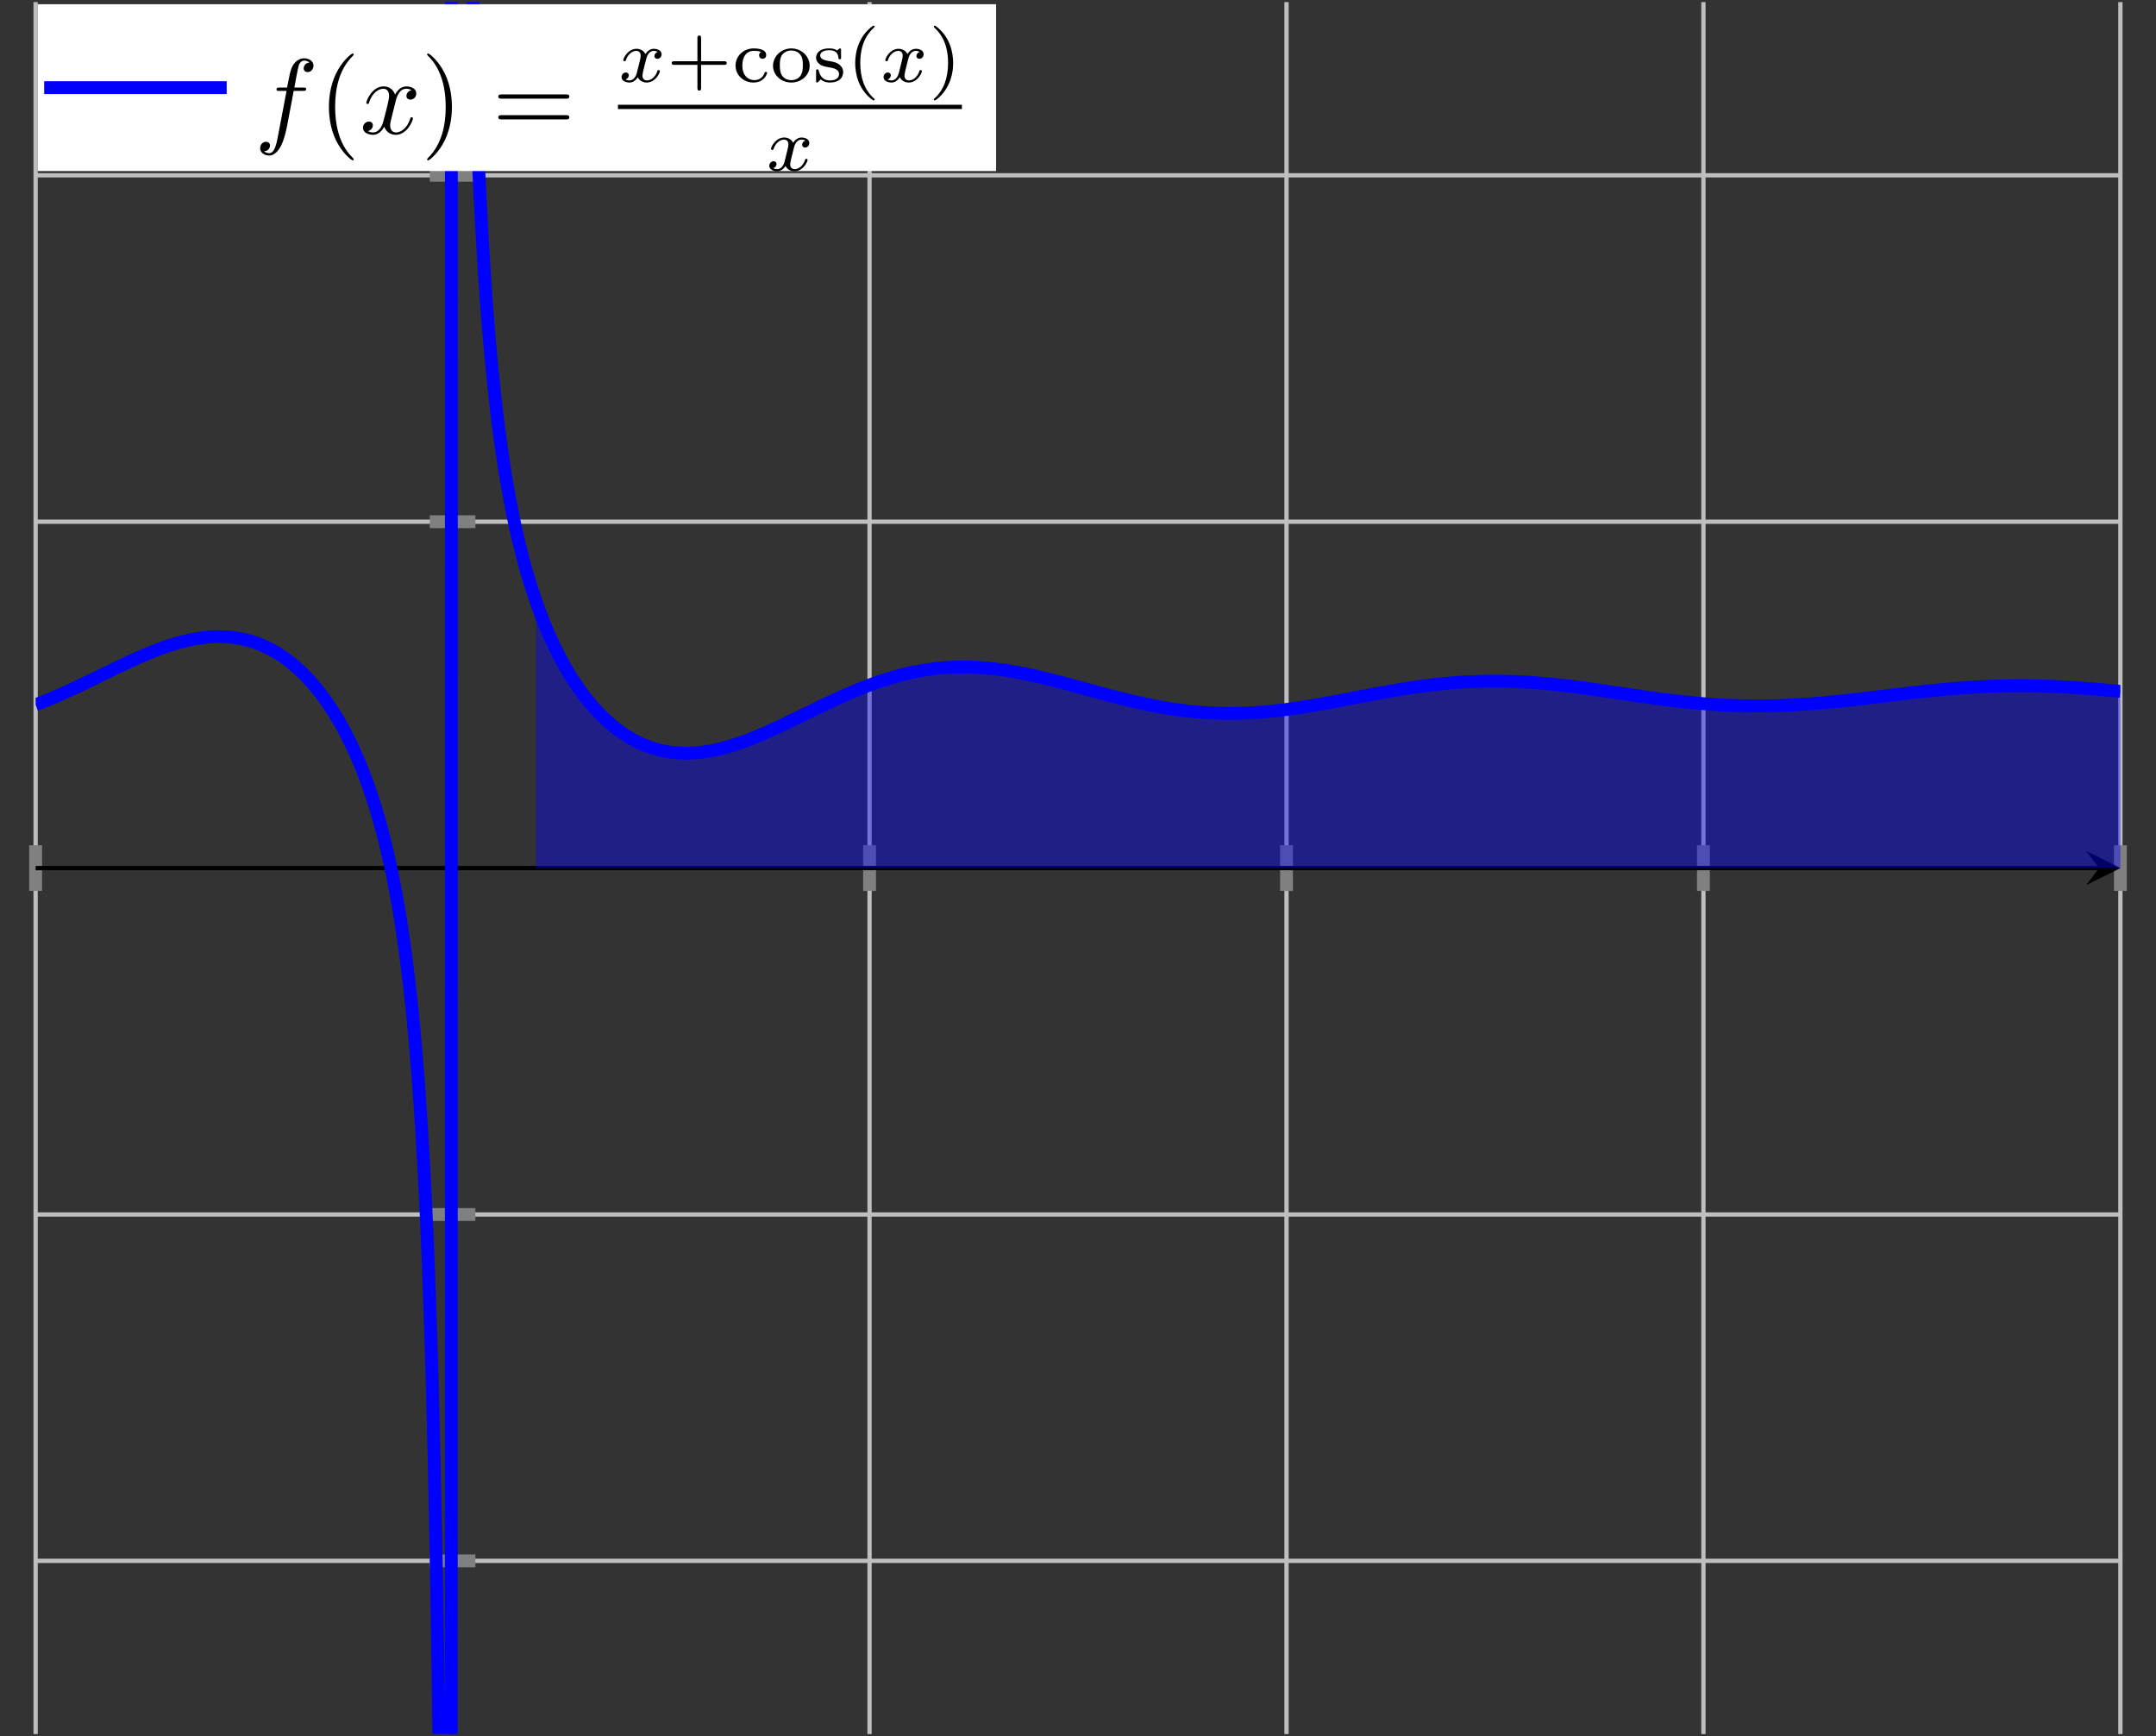 <?xml version='1.0' encoding='UTF-8'?>
<!-- This file was generated by dvisvgm 3.2.2 -->
<svg version='1.1' xmlns='http://www.w3.org/2000/svg' xmlns:xlink='http://www.w3.org/1999/xlink' width='301.368pt' height='242.69pt' viewBox='0 -161.793 200.912 161.793'>
<rect x="0" y="-161.793" width="200.912" height="161.793" fill="#333333" stroke="none"/>
<defs>
<clipPath id='clip1'>
<path d='M3.32 .199H197.594V161.598H3.32Z'/>
</clipPath>
<clipPath id='clip2'>
<path d='M3.32 .199H197.594V161.598H3.32Z'/>
</clipPath>
</defs>
<g id='page1'>
<g transform='matrix(1 0 0 -1 0 0)'>
<path d='M3.32 .199V161.598M81.031 .199V161.598M119.887 .199V161.598M158.738 .199V161.598M197.594 .199V161.598' stroke='#bfbfbf' fill='none' stroke-width='.399' stroke-miterlimit='10'/>
<path d='M3.32 16.34H197.594M3.32 48.617H197.594M3.32 113.176H197.594M3.32 145.457H197.594' stroke='#bfbfbf' fill='none' stroke-width='.399' stroke-miterlimit='10'/>
<path d='M3.32 78.773V83.023M81.031 78.773V83.023M119.887 78.773V83.023M158.738 78.773V83.023M197.594 78.773V83.023' stroke='#808080' fill='none' stroke-width='1.196' stroke-miterlimit='10'/>
<path d='M40.051 16.34H44.301M40.051 48.617H44.301M40.051 113.176H44.301M40.051 145.457H44.301' stroke='#808080' fill='none' stroke-width='1.196' stroke-miterlimit='10'/>
<path d='M3.32 80.898H195.602' stroke='#000' fill='none' stroke-width='.399' stroke-miterlimit='10'/>
<path d='M197.594 80.898L194.406 82.492L195.601 80.898L194.406 79.305'/>
<path d='M42.176 .199V159.602' stroke='#000' fill='none' stroke-width='.399' stroke-miterlimit='10'/>
<path d='M42.176 161.597L40.582 158.406L42.176 159.601L43.769 158.406'/>
<path d='M49.945 105.758L49.992 105.625L50.188 105.082L50.383 104.563L50.578 104.059L50.77 103.574L50.965 103.109L51.16 102.66L51.355 102.227L51.551 101.809L51.742 101.402L51.938 101.012L52.133 100.633L52.328 100.266L52.52 99.914L52.715 99.57L52.91 99.238L53.105 98.914L53.301 98.602L53.492 98.301L53.688 98.008L53.883 97.727L54.078 97.449L54.273 97.184L54.465 96.926L54.66 96.676L54.855 96.438L55.051 96.203L55.242 95.977L55.438 95.754L55.633 95.543L55.828 95.34L56.023 95.141L56.215 94.949L56.41 94.762L56.605 94.586L56.801 94.41L56.996 94.246L57.188 94.086L57.383 93.93L57.578 93.781L57.773 93.641L57.965 93.504L58.16 93.371L58.355 93.246L58.551 93.125L58.746 93.008L58.938 92.898L59.133 92.793L59.328 92.691L59.523 92.598L59.715 92.504L59.91 92.418L60.105 92.34L60.301 92.262L60.496 92.191L60.688 92.121L60.883 92.059L61.078 92L61.273 91.949L61.469 91.898L61.66 91.852L61.855 91.809L62.051 91.773L62.246 91.738L62.438 91.711L62.633 91.684L62.828 91.66L63.023 91.644L63.219 91.629L63.41 91.617L63.605 91.609L63.801 91.606H63.996L64.191 91.609L64.383 91.617L64.578 91.625L64.773 91.637L64.969 91.652L65.16 91.672L65.356 91.695L65.551 91.719L65.746 91.746L65.941 91.777L66.133 91.812L66.328 91.848L66.523 91.887L66.719 91.926L66.91 91.973L67.106 92.016L67.301 92.066L67.496 92.117L67.691 92.172L67.883 92.227L68.078 92.285L68.273 92.344L68.469 92.406L68.664 92.469L68.856 92.535L69.051 92.602L69.246 92.672L69.441 92.742L69.633 92.816L69.828 92.891L70.023 92.965L70.219 93.043L70.414 93.121L70.606 93.203L70.801 93.285L70.996 93.367L71.191 93.449L71.387 93.535L71.578 93.621L71.773 93.707L71.969 93.797L72.164 93.887L72.356 93.977L72.551 94.066L72.746 94.156L72.941 94.25L73.137 94.34L73.328 94.434L73.523 94.527L73.719 94.621L73.914 94.715L74.106 94.809L74.301 94.902L74.496 95L74.691 95.094L74.887 95.188L75.078 95.281L75.273 95.379L75.469 95.473L75.664 95.566L75.859 95.664L76.051 95.758L76.246 95.852L76.441 95.945L76.637 96.039L76.828 96.133L77.023 96.223L77.219 96.316L77.414 96.406L77.609 96.5L77.801 96.59L77.996 96.68L78.191 96.766L78.387 96.856L78.582 96.941L78.773 97.027L78.969 97.113L79.164 97.199L79.359 97.281L79.551 97.363L79.746 97.445L79.941 97.523L80.137 97.606L80.332 97.684L80.523 97.758L80.719 97.836L80.914 97.91L81.109 97.981L81.301 98.055L81.496 98.125L81.691 98.191L81.887 98.262L82.082 98.328L82.273 98.391L82.469 98.453L82.664 98.516L82.859 98.578L83.055 98.637L83.246 98.691L83.441 98.746L83.637 98.801L83.832 98.856L84.023 98.906L84.219 98.953L84.414 99L84.609 99.047L84.805 99.09L84.996 99.133L85.191 99.176L85.387 99.215L85.582 99.25L85.777 99.289L85.969 99.32L86.164 99.352L86.359 99.383L86.555 99.414L86.746 99.441L86.941 99.465L87.137 99.488L87.332 99.512L87.527 99.531L87.719 99.551L87.914 99.566L88.109 99.582L88.305 99.594L88.496 99.606L88.691 99.613L88.887 99.625L89.082 99.629L89.277 99.633L89.469 99.637L89.664 99.641H89.859L90.055 99.637L90.25 99.633L90.441 99.629L90.637 99.621L90.832 99.613L91.027 99.606L91.219 99.594L91.414 99.582L91.609 99.566L91.805 99.551L92 99.535L92.191 99.516L92.387 99.496L92.582 99.473L92.777 99.453L92.973 99.426L93.164 99.402L93.359 99.375L93.555 99.348L93.75 99.32L93.941 99.289L94.137 99.258L94.332 99.223L94.527 99.191L94.723 99.156L94.914 99.121L95.109 99.082L95.305 99.047L95.5 99.008L95.691 98.965L95.887 98.926L96.082 98.883L96.277 98.84L96.473 98.797L96.664 98.754L96.859 98.711L97.055 98.664L97.25 98.617L97.445 98.57L97.637 98.523L97.832 98.473L98.027 98.426L98.223 98.375L98.414 98.328L98.609 98.277L98.805 98.227L99 98.176L99.195 98.125L99.387 98.07L99.582 98.019L99.777 97.969L99.973 97.914L100.168 97.863L100.359 97.809L100.555 97.758L100.75 97.703L100.945 97.648L101.137 97.598L101.332 97.543L101.527 97.492L101.723 97.438L101.918 97.383L102.109 97.332L102.305 97.277L102.5 97.227L102.695 97.176L102.891 97.121L103.082 97.07L103.277 97.019L103.473 96.969L103.668 96.918L103.859 96.867L104.055 96.816L104.25 96.766L104.445 96.719L104.641 96.668L104.832 96.621L105.027 96.574L105.223 96.527L105.418 96.481L105.609 96.434L105.805 96.391L106 96.348L106.195 96.301L106.391 96.262L106.582 96.219L106.777 96.176L106.973 96.137L107.168 96.098L107.363 96.059L107.555 96.019L107.75 95.981L107.945 95.945L108.141 95.91L108.332 95.875L108.527 95.844L108.723 95.809L108.918 95.777L109.113 95.746L109.305 95.719L109.5 95.688L109.695 95.66L109.891 95.633L110.086 95.609L110.277 95.582L110.473 95.559L110.668 95.539L110.863 95.516L111.055 95.496L111.25 95.477L111.445 95.457L111.641 95.441L111.836 95.426L112.027 95.41L112.223 95.394L112.418 95.383L112.613 95.371L112.805 95.359L113 95.352L113.195 95.344L113.391 95.336L113.586 95.328L113.777 95.324L113.973 95.32L114.168 95.316H114.363H114.559H114.75H114.945L115.141 95.32L115.336 95.324L115.527 95.328L115.723 95.332L115.918 95.34L116.113 95.348L116.309 95.356L116.5 95.367L116.695 95.379L116.891 95.387L117.086 95.402L117.281 95.414L117.473 95.43L117.668 95.445L117.863 95.461L118.059 95.481L118.25 95.496L118.445 95.516L118.641 95.535L118.836 95.559L119.031 95.578L119.223 95.602L119.418 95.625L119.613 95.648L119.809 95.672L120 95.699L120.195 95.723L120.391 95.75L120.586 95.777L120.781 95.809L120.973 95.836L121.168 95.863L121.363 95.894L121.559 95.926L121.754 95.957L121.945 95.988L122.141 96.019L122.336 96.055L122.531 96.086L122.723 96.121L122.918 96.152L123.113 96.188L123.309 96.223L123.504 96.258L123.695 96.293L123.891 96.328L124.086 96.363L124.281 96.398L124.477 96.438L124.668 96.473L124.863 96.512L125.059 96.547L125.254 96.582L125.445 96.621L125.641 96.66L125.836 96.695L126.031 96.734L126.227 96.769L126.418 96.809L126.613 96.844L126.809 96.883L127.004 96.918L127.195 96.957L127.391 96.992L127.586 97.031L127.781 97.066L127.977 97.106L128.168 97.141L128.363 97.176L128.559 97.211L128.754 97.246L128.949 97.281L129.141 97.316L129.336 97.352L129.531 97.387L129.727 97.422L129.918 97.453L130.113 97.488L130.309 97.519L130.504 97.551L130.699 97.582L130.891 97.613L131.086 97.644L131.281 97.676L131.477 97.707L131.672 97.734L131.863 97.762L132.059 97.793L132.254 97.82L132.449 97.844L132.641 97.871L132.836 97.898L133.031 97.922L133.227 97.945L133.422 97.969L133.613 97.992L133.809 98.016L134.004 98.035L134.199 98.059L134.391 98.078L134.586 98.098L134.781 98.117L134.977 98.133L135.172 98.152L135.363 98.168L135.559 98.184L135.754 98.199L135.949 98.211L136.145 98.223L136.336 98.238L136.531 98.25L136.727 98.258L136.922 98.269L137.113 98.277L137.309 98.285L137.504 98.293L137.699 98.301L137.895 98.309L138.086 98.312L138.281 98.316L138.477 98.32L138.672 98.324H138.867H139.059H139.254H139.449H139.645L139.836 98.32H140.031L140.227 98.316L140.422 98.309L140.617 98.305L140.809 98.297L141.004 98.293L141.199 98.285L141.395 98.277L141.586 98.266L141.781 98.258L141.977 98.246L142.172 98.234L142.367 98.223L142.559 98.211L142.754 98.195L142.949 98.184L143.145 98.168L143.34 98.152L143.531 98.137L143.727 98.121L143.922 98.102L144.117 98.086L144.309 98.066L144.504 98.047L144.699 98.027L144.895 98.008L145.09 97.988L145.281 97.965L145.477 97.945L145.672 97.922L145.867 97.898L146.063 97.875L146.254 97.852L146.449 97.828L146.645 97.805L146.84 97.781L147.031 97.754L147.227 97.731L147.422 97.703L147.617 97.676L147.813 97.652L148.004 97.625L148.199 97.598L148.395 97.57L148.59 97.543L148.781 97.516L148.977 97.488L149.172 97.461L149.367 97.43L149.563 97.402L149.754 97.375L149.949 97.344L150.145 97.316L150.34 97.289L150.535 97.258L150.727 97.231L150.922 97.203L151.117 97.172L151.313 97.144L151.504 97.113L151.699 97.086L151.895 97.059L152.09 97.027L152.285 97L152.477 96.973L152.672 96.945L152.867 96.914L153.063 96.887L153.258 96.859L153.449 96.832L153.645 96.805L153.84 96.777L154.035 96.75L154.227 96.727L154.422 96.699L154.617 96.672L154.813 96.648L155.008 96.621L155.199 96.598L155.395 96.574L155.59 96.547L155.785 96.523L155.977 96.5L156.172 96.481L156.367 96.457L156.563 96.434L156.758 96.414L156.949 96.391L157.145 96.371L157.34 96.352L157.535 96.332L157.73 96.312L157.922 96.293L158.117 96.273L158.313 96.258L158.508 96.238L158.699 96.223L158.895 96.207L159.09 96.191L159.285 96.176L159.48 96.164L159.672 96.148L159.867 96.137L160.063 96.125L160.258 96.113L160.453 96.102L160.645 96.09L160.84 96.078L161.035 96.07L161.23 96.062L161.422 96.055L161.617 96.047L161.813 96.039L162.008 96.035L162.203 96.027L162.395 96.023L162.59 96.019L162.785 96.016L162.98 96.012H163.172L163.367 96.008H163.563H163.758H163.953H164.145L164.34 96.012H164.535L164.73 96.016L164.926 96.019L165.117 96.023L165.313 96.027L165.508 96.035L165.703 96.039L165.895 96.047L166.09 96.055L166.285 96.062L166.48 96.07L166.676 96.078L166.867 96.09L167.063 96.098L167.258 96.109L167.453 96.121L167.648 96.133L167.84 96.144L168.035 96.156L168.23 96.172L168.426 96.184L168.617 96.199L168.813 96.215L169.008 96.231L169.203 96.242L169.398 96.262L169.59 96.277L169.785 96.293L169.98 96.312L170.176 96.328L170.367 96.348L170.563 96.367L170.758 96.387L170.953 96.406L171.148 96.426L171.34 96.445L171.535 96.465L171.73 96.484L171.926 96.504L172.121 96.527L172.313 96.547L172.508 96.57L172.703 96.59L172.898 96.613L173.09 96.637L173.285 96.66L173.48 96.68L173.676 96.703L173.871 96.727L174.063 96.75L174.258 96.773L174.453 96.797L174.648 96.82L174.844 96.844L175.035 96.867L175.23 96.891L175.426 96.914L175.621 96.938L175.813 96.961L176.008 96.984L176.203 97.008L176.398 97.031L176.594 97.055L176.785 97.078L176.98 97.102L177.176 97.125L177.371 97.148L177.563 97.168L177.758 97.191L177.953 97.215L178.148 97.238L178.344 97.258L178.535 97.281L178.73 97.305L178.926 97.324L179.121 97.348L179.316 97.367L179.508 97.387L179.703 97.406L179.898 97.43L180.094 97.449L180.285 97.469L180.48 97.488L180.676 97.504L180.871 97.523L181.066 97.543L181.258 97.559L181.453 97.578L181.648 97.594L181.844 97.613L182.039 97.629L182.23 97.644L182.426 97.66L182.621 97.676L182.816 97.688L183.008 97.703L183.203 97.715L183.398 97.731L183.594 97.742L183.789 97.754L183.98 97.766L184.176 97.777L184.371 97.789L184.566 97.797L184.762 97.809L184.953 97.816L185.148 97.828L185.344 97.836L185.539 97.844L185.73 97.852L185.926 97.856L186.121 97.863L186.316 97.867L186.512 97.875L186.703 97.879L186.898 97.883L187.094 97.887H187.289L187.48 97.891H187.676L187.871 97.894H188.066H188.262H188.453H188.648L188.844 97.891H189.039L189.234 97.887L189.426 97.883H189.621L189.816 97.879L190.012 97.871L190.203 97.867L190.398 97.863L190.594 97.856L190.789 97.848L190.984 97.844L191.176 97.836L191.371 97.828L191.566 97.82L191.762 97.809L191.957 97.801L192.148 97.789L192.344 97.781L192.539 97.769L192.734 97.758L192.926 97.746L193.121 97.734L193.316 97.723L193.512 97.711L193.707 97.695L193.898 97.684L194.094 97.668L194.289 97.652L194.484 97.641L194.676 97.625L194.871 97.609L195.066 97.594L195.262 97.578L195.457 97.562L195.648 97.543L195.844 97.527L196.039 97.512L196.234 97.492L196.43 97.477L196.621 97.457L196.816 97.441L197.012 97.422L197.207 97.402L197.398 97.387L197.594 97.367V80.898H49.945Z' fill='#00f' clip-path='url(#clip1)' fill-opacity='.4'/>
<path d='M3.32 96.121L3.516 96.195L3.711 96.269L3.906 96.348L4.098 96.422L4.293 96.5L4.488 96.582L4.684 96.66L4.875 96.742L5.07 96.828L5.266 96.91L5.461 96.996L5.656 97.082L5.848 97.168L6.043 97.254L6.238 97.344L6.434 97.434L6.625 97.523L6.82 97.613L7.016 97.703L7.211 97.793L7.406 97.887L7.598 97.981L7.793 98.074L7.988 98.168L8.184 98.262L8.379 98.356L8.57 98.449L8.766 98.543L8.961 98.641L9.156 98.734L9.348 98.828L9.543 98.926L9.738 99.019L9.934 99.113L10.129 99.207L10.32 99.305L10.516 99.398L10.711 99.492L10.906 99.586L11.102 99.68L11.293 99.769L11.488 99.863L11.684 99.953L11.879 100.047L12.07 100.137L12.266 100.223L12.461 100.313L12.656 100.402L12.852 100.488L13.043 100.574L13.238 100.656L13.434 100.742L13.629 100.824L13.824 100.902L14.016 100.984L14.211 101.063L14.406 101.137L14.602 101.215L14.793 101.289L14.988 101.359L15.184 101.43L15.379 101.5L15.574 101.566L15.766 101.629L15.961 101.695L16.156 101.754L16.352 101.813L16.543 101.871L16.738 101.926L16.934 101.977L17.129 102.027L17.324 102.074L17.516 102.121L17.711 102.164L17.906 102.203L18.102 102.242L18.297 102.277L18.488 102.309L18.684 102.34L18.879 102.363L19.074 102.391L19.266 102.41L19.461 102.426L19.656 102.441L19.852 102.453L20.047 102.461L20.238 102.465L20.434 102.469L20.629 102.465L20.824 102.461L21.02 102.453L21.211 102.441L21.406 102.426L21.602 102.406L21.797 102.379L21.988 102.355L22.184 102.324L22.379 102.285L22.574 102.246L22.77 102.203L22.961 102.156L23.156 102.105L23.352 102.051L23.547 101.988L23.738 101.926L23.934 101.855L24.129 101.781L24.324 101.703L24.52 101.621L24.711 101.535L24.906 101.441L25.102 101.344L25.297 101.242L25.492 101.133L25.684 101.02L25.879 100.902L26.074 100.781L26.27 100.652L26.461 100.52L26.656 100.379L26.852 100.234L27.047 100.082L27.242 99.926L27.434 99.762L27.629 99.594L27.824 99.418L28.02 99.238L28.215 99.051L28.406 98.856L28.602 98.656L28.797 98.445L28.992 98.231L29.184 98.008L29.379 97.781L29.574 97.543L29.77 97.297L29.965 97.047L30.156 96.785L30.352 96.516L30.547 96.238L30.742 95.949L30.934 95.652L31.129 95.348L31.324 95.031L31.52 94.707L31.715 94.367L31.906 94.019L32.102 93.664L32.297 93.293L32.492 92.906L32.688 92.512L32.879 92.102L33.074 91.676L33.27 91.234L33.465 90.781L33.656 90.309L33.852 89.816L34.047 89.309L34.242 88.777L34.438 88.227L34.629 87.652L34.824 87.055L35.02 86.434L35.215 85.781L35.41 85.098L35.602 84.383L35.797 83.633L35.992 82.848L36.188 82.016L36.379 81.141L36.574 80.211L36.77 79.231L36.965 78.184L37.16 77.07L37.352 75.883L37.547 74.606L37.742 73.231L37.938 71.746L38.129 70.137L38.324 68.383L38.52 66.457L38.715 64.34L38.91 61.992L39.102 59.367L39.297 56.414L39.492 53.062L39.688 49.215L39.883 44.746L40.074 39.488L40.27 33.195L40.465 25.52L40.66 15.922L40.852 3.562L41.047-12.992L41.242-36.359L41.438-71.918L41.633-132.734L41.824-260.898L42.02-708.977L42.215 3321.709L42.41 634.246L42.605 389.75L42.797 297.934L42.992 249.746L43.188 220.016L43.383 199.809L43.574 185.164L43.77 174.039L43.965 165.289L44.16 158.219L44.355 152.375L44.547 147.457L44.742 143.254L44.938 139.617L45.133 136.434L45.324 133.621L45.52 131.113L45.715 128.859L45.91 126.824L46.105 124.973L46.297 123.277L46.492 121.719L46.688 120.281L46.883 118.949L47.078 117.707L47.27 116.551L47.465 115.465L47.66 114.445L47.855 113.484L48.047 112.578L48.242 111.723L48.438 110.906L48.633 110.137L48.828 109.398L49.02 108.699L49.215 108.027L49.41 107.391L49.605 106.777L49.801 106.188L49.992 105.625L50.188 105.082L50.383 104.563L50.578 104.059L50.77 103.574L50.965 103.109L51.16 102.66L51.355 102.227L51.551 101.809L51.742 101.402L51.938 101.012L52.133 100.633L52.328 100.266L52.52 99.914L52.715 99.57L52.91 99.238L53.105 98.914L53.301 98.602L53.492 98.301L53.688 98.008L53.883 97.727L54.078 97.449L54.273 97.184L54.465 96.926L54.66 96.676L54.855 96.438L55.051 96.203L55.242 95.977L55.438 95.754L55.633 95.543L55.828 95.34L56.023 95.141L56.215 94.949L56.41 94.762L56.605 94.586L56.801 94.41L56.996 94.246L57.188 94.086L57.383 93.93L57.578 93.781L57.773 93.641L57.965 93.504L58.16 93.371L58.355 93.246L58.551 93.125L58.746 93.008L58.938 92.898L59.133 92.793L59.328 92.691L59.523 92.598L59.715 92.504L59.91 92.418L60.105 92.34L60.301 92.262L60.496 92.191L60.688 92.121L60.883 92.059L61.078 92L61.273 91.949L61.469 91.898L61.66 91.852L61.855 91.809L62.051 91.773L62.246 91.738L62.438 91.711L62.633 91.684L62.828 91.66L63.023 91.644L63.219 91.629L63.41 91.617L63.605 91.609L63.801 91.606H63.996L64.191 91.609L64.383 91.617L64.578 91.625L64.773 91.637L64.969 91.652L65.16 91.672L65.356 91.695L65.551 91.719L65.746 91.746L65.941 91.777L66.133 91.812L66.328 91.848L66.523 91.887L66.719 91.926L66.91 91.973L67.106 92.016L67.301 92.066L67.496 92.117L67.691 92.172L67.883 92.227L68.078 92.285L68.273 92.344L68.469 92.406L68.664 92.469L68.856 92.535L69.051 92.602L69.246 92.672L69.441 92.742L69.633 92.816L69.828 92.891L70.023 92.965L70.219 93.043L70.414 93.121L70.606 93.203L70.801 93.285L70.996 93.367L71.191 93.449L71.387 93.535L71.578 93.621L71.773 93.707L71.969 93.797L72.164 93.887L72.356 93.977L72.551 94.066L72.746 94.156L72.941 94.25L73.137 94.34L73.328 94.434L73.523 94.527L73.719 94.621L73.914 94.715L74.106 94.809L74.301 94.902L74.496 95L74.691 95.094L74.887 95.188L75.078 95.281L75.273 95.379L75.469 95.473L75.664 95.566L75.859 95.664L76.051 95.758L76.246 95.852L76.441 95.945L76.637 96.039L76.828 96.133L77.023 96.223L77.219 96.316L77.414 96.406L77.609 96.5L77.801 96.59L77.996 96.68L78.191 96.766L78.387 96.856L78.582 96.941L78.773 97.027L78.969 97.113L79.164 97.199L79.359 97.281L79.551 97.363L79.746 97.445L79.941 97.523L80.137 97.606L80.332 97.684L80.523 97.758L80.719 97.836L80.914 97.91L81.109 97.981L81.301 98.055L81.496 98.125L81.691 98.191L81.887 98.262L82.082 98.328L82.273 98.391L82.469 98.453L82.664 98.516L82.859 98.578L83.055 98.637L83.246 98.691L83.441 98.746L83.637 98.801L83.832 98.856L84.023 98.906L84.219 98.953L84.414 99L84.609 99.047L84.805 99.09L84.996 99.133L85.191 99.176L85.387 99.215L85.582 99.25L85.777 99.289L85.969 99.32L86.164 99.352L86.359 99.383L86.555 99.414L86.746 99.441L86.941 99.465L87.137 99.488L87.332 99.512L87.527 99.531L87.719 99.551L87.914 99.566L88.109 99.582L88.305 99.594L88.496 99.606L88.691 99.613L88.887 99.625L89.082 99.629L89.277 99.633L89.469 99.637L89.664 99.641H89.859L90.055 99.637L90.25 99.633L90.441 99.629L90.637 99.621L90.832 99.613L91.027 99.606L91.219 99.594L91.414 99.582L91.609 99.566L91.805 99.551L92 99.535L92.191 99.516L92.387 99.496L92.582 99.473L92.777 99.453L92.973 99.426L93.164 99.402L93.359 99.375L93.555 99.348L93.75 99.32L93.941 99.289L94.137 99.258L94.332 99.223L94.527 99.191L94.723 99.156L94.914 99.121L95.109 99.082L95.305 99.047L95.5 99.008L95.691 98.965L95.887 98.926L96.082 98.883L96.277 98.84L96.473 98.797L96.664 98.754L96.859 98.711L97.055 98.664L97.25 98.617L97.445 98.57L97.637 98.523L97.832 98.473L98.027 98.426L98.223 98.375L98.414 98.328L98.609 98.277L98.805 98.227L99 98.176L99.195 98.125L99.387 98.07L99.582 98.019L99.777 97.969L99.973 97.914L100.168 97.863L100.359 97.809L100.555 97.758L100.75 97.703L100.945 97.648L101.137 97.598L101.332 97.543L101.527 97.492L101.723 97.438L101.918 97.383L102.109 97.332L102.305 97.277L102.5 97.227L102.695 97.176L102.891 97.121L103.082 97.07L103.277 97.019L103.473 96.969L103.668 96.918L103.859 96.867L104.055 96.816L104.25 96.766L104.445 96.719L104.641 96.668L104.832 96.621L105.027 96.574L105.223 96.527L105.418 96.481L105.609 96.434L105.805 96.391L106 96.348L106.195 96.301L106.391 96.262L106.582 96.219L106.777 96.176L106.973 96.137L107.168 96.098L107.363 96.059L107.555 96.019L107.75 95.981L107.945 95.945L108.141 95.91L108.332 95.875L108.527 95.844L108.723 95.809L108.918 95.777L109.113 95.746L109.305 95.719L109.5 95.688L109.695 95.66L109.891 95.633L110.086 95.609L110.277 95.582L110.473 95.559L110.668 95.539L110.863 95.516L111.055 95.496L111.25 95.477L111.445 95.457L111.641 95.441L111.836 95.426L112.027 95.41L112.223 95.394L112.418 95.383L112.613 95.371L112.805 95.359L113 95.352L113.195 95.344L113.391 95.336L113.586 95.328L113.777 95.324L113.973 95.32L114.168 95.316H114.363H114.559H114.75H114.945L115.141 95.32L115.336 95.324L115.527 95.328L115.723 95.332L115.918 95.34L116.113 95.348L116.309 95.356L116.5 95.367L116.695 95.379L116.891 95.387L117.086 95.402L117.281 95.414L117.473 95.43L117.668 95.445L117.863 95.461L118.059 95.481L118.25 95.496L118.445 95.516L118.641 95.535L118.836 95.559L119.031 95.578L119.223 95.602L119.418 95.625L119.613 95.648L119.809 95.672L120 95.699L120.195 95.723L120.391 95.75L120.586 95.777L120.781 95.809L120.973 95.836L121.168 95.863L121.363 95.894L121.559 95.926L121.754 95.957L121.945 95.988L122.141 96.019L122.336 96.055L122.531 96.086L122.723 96.121L122.918 96.152L123.113 96.188L123.309 96.223L123.504 96.258L123.695 96.293L123.891 96.328L124.086 96.363L124.281 96.398L124.477 96.438L124.668 96.473L124.863 96.512L125.059 96.547L125.254 96.582L125.445 96.621L125.641 96.66L125.836 96.695L126.031 96.734L126.227 96.769L126.418 96.809L126.613 96.844L126.809 96.883L127.004 96.918L127.195 96.957L127.391 96.992L127.586 97.031L127.781 97.066L127.977 97.106L128.168 97.141L128.363 97.176L128.559 97.211L128.754 97.246L128.949 97.281L129.141 97.316L129.336 97.352L129.531 97.387L129.727 97.422L129.918 97.453L130.113 97.488L130.309 97.519L130.504 97.551L130.699 97.582L130.891 97.613L131.086 97.644L131.281 97.676L131.477 97.707L131.672 97.734L131.863 97.762L132.059 97.793L132.254 97.82L132.449 97.844L132.641 97.871L132.836 97.898L133.031 97.922L133.227 97.945L133.422 97.969L133.613 97.992L133.809 98.016L134.004 98.035L134.199 98.059L134.391 98.078L134.586 98.098L134.781 98.117L134.977 98.133L135.172 98.152L135.363 98.168L135.559 98.184L135.754 98.199L135.949 98.211L136.145 98.223L136.336 98.238L136.531 98.25L136.727 98.258L136.922 98.269L137.113 98.277L137.309 98.285L137.504 98.293L137.699 98.301L137.895 98.309L138.086 98.312L138.281 98.316L138.477 98.32L138.672 98.324H138.867H139.059H139.254H139.449H139.645L139.836 98.32H140.031L140.227 98.316L140.422 98.309L140.617 98.305L140.809 98.297L141.004 98.293L141.199 98.285L141.395 98.277L141.586 98.266L141.781 98.258L141.977 98.246L142.172 98.234L142.367 98.223L142.559 98.211L142.754 98.195L142.949 98.184L143.145 98.168L143.34 98.152L143.531 98.137L143.727 98.121L143.922 98.102L144.117 98.086L144.309 98.066L144.504 98.047L144.699 98.027L144.895 98.008L145.09 97.988L145.281 97.965L145.477 97.945L145.672 97.922L145.867 97.898L146.063 97.875L146.254 97.852L146.449 97.828L146.645 97.805L146.84 97.781L147.031 97.754L147.227 97.731L147.422 97.703L147.617 97.676L147.813 97.652L148.004 97.625L148.199 97.598L148.395 97.57L148.59 97.543L148.781 97.516L148.977 97.488L149.172 97.461L149.367 97.43L149.563 97.402L149.754 97.375L149.949 97.344L150.145 97.316L150.34 97.289L150.535 97.258L150.727 97.231L150.922 97.203L151.117 97.172L151.313 97.144L151.504 97.113L151.699 97.086L151.895 97.059L152.09 97.027L152.285 97L152.477 96.973L152.672 96.945L152.867 96.914L153.063 96.887L153.258 96.859L153.449 96.832L153.645 96.805L153.84 96.777L154.035 96.75L154.227 96.727L154.422 96.699L154.617 96.672L154.813 96.648L155.008 96.621L155.199 96.598L155.395 96.574L155.59 96.547L155.785 96.523L155.977 96.5L156.172 96.481L156.367 96.457L156.563 96.434L156.758 96.414L156.949 96.391L157.145 96.371L157.34 96.352L157.535 96.332L157.73 96.312L157.922 96.293L158.117 96.273L158.313 96.258L158.508 96.238L158.699 96.223L158.895 96.207L159.09 96.191L159.285 96.176L159.48 96.164L159.672 96.148L159.867 96.137L160.063 96.125L160.258 96.113L160.453 96.102L160.645 96.09L160.84 96.078L161.035 96.07L161.23 96.062L161.422 96.055L161.617 96.047L161.813 96.039L162.008 96.035L162.203 96.027L162.395 96.023L162.59 96.019L162.785 96.016L162.98 96.012H163.172L163.367 96.008H163.563H163.758H163.953H164.145L164.34 96.012H164.535L164.73 96.016L164.926 96.019L165.117 96.023L165.313 96.027L165.508 96.035L165.703 96.039L165.895 96.047L166.09 96.055L166.285 96.062L166.48 96.07L166.676 96.078L166.867 96.09L167.063 96.098L167.258 96.109L167.453 96.121L167.648 96.133L167.84 96.144L168.035 96.156L168.23 96.172L168.426 96.184L168.617 96.199L168.813 96.215L169.008 96.231L169.203 96.242L169.398 96.262L169.59 96.277L169.785 96.293L169.98 96.312L170.176 96.328L170.367 96.348L170.563 96.367L170.758 96.387L170.953 96.406L171.148 96.426L171.34 96.445L171.535 96.465L171.73 96.484L171.926 96.504L172.121 96.527L172.313 96.547L172.508 96.57L172.703 96.59L172.898 96.613L173.09 96.637L173.285 96.66L173.48 96.68L173.676 96.703L173.871 96.727L174.063 96.75L174.258 96.773L174.453 96.797L174.648 96.82L174.844 96.844L175.035 96.867L175.23 96.891L175.426 96.914L175.621 96.938L175.813 96.961L176.008 96.984L176.203 97.008L176.398 97.031L176.594 97.055L176.785 97.078L176.98 97.102L177.176 97.125L177.371 97.148L177.563 97.168L177.758 97.191L177.953 97.215L178.148 97.238L178.344 97.258L178.535 97.281L178.73 97.305L178.926 97.324L179.121 97.348L179.316 97.367L179.508 97.387L179.703 97.406L179.898 97.43L180.094 97.449L180.285 97.469L180.48 97.488L180.676 97.504L180.871 97.523L181.066 97.543L181.258 97.559L181.453 97.578L181.648 97.594L181.844 97.613L182.039 97.629L182.23 97.644L182.426 97.66L182.621 97.676L182.816 97.688L183.008 97.703L183.203 97.715L183.398 97.731L183.594 97.742L183.789 97.754L183.98 97.766L184.176 97.777L184.371 97.789L184.566 97.797L184.762 97.809L184.953 97.816L185.148 97.828L185.344 97.836L185.539 97.844L185.73 97.852L185.926 97.856L186.121 97.863L186.316 97.867L186.512 97.875L186.703 97.879L186.898 97.883L187.094 97.887H187.289L187.48 97.891H187.676L187.871 97.894H188.066H188.262H188.453H188.648L188.844 97.891H189.039L189.234 97.887L189.426 97.883H189.621L189.816 97.879L190.012 97.871L190.203 97.867L190.398 97.863L190.594 97.856L190.789 97.848L190.984 97.844L191.176 97.836L191.371 97.828L191.566 97.82L191.762 97.809L191.957 97.801L192.148 97.789L192.344 97.781L192.539 97.769L192.734 97.758L192.926 97.746L193.121 97.734L193.316 97.723L193.512 97.711L193.707 97.695L193.898 97.684L194.094 97.668L194.289 97.652L194.484 97.641L194.676 97.625L194.871 97.609L195.066 97.594L195.262 97.578L195.457 97.562L195.648 97.543L195.844 97.527L196.039 97.512L196.234 97.492L196.43 97.477L196.621 97.457L196.816 97.441L197.012 97.422L197.207 97.402L197.398 97.387L197.594 97.367' stroke='#00f' fill='none' stroke-width='1.196' stroke-miterlimit='10' clip-path='url(#clip2)'/>
<path d='M3.52 145.855H92.824V161.398H3.52Z' fill='#fff'/>
<path d='M4.117 153.625H12.621H21.125' stroke='#00f' fill='none' stroke-width='1.196' stroke-miterlimit='10'/>
<path d='M27.371 153.323H28.227C28.426 153.323 28.526 153.323 28.526 153.523C28.526 153.632 28.426 153.632 28.257 153.632H27.43L27.64 154.768C27.679 154.977 27.819 155.683 27.878 155.803C27.968 155.992 28.138 156.142 28.347 156.142C28.387 156.142 28.645 156.142 28.835 155.963C28.397 155.923 28.297 155.574 28.297 155.425C28.297 155.196 28.476 155.076 28.665 155.076C28.924 155.076 29.213 155.295 29.213 155.674C29.213 156.132 28.755 156.361 28.347 156.361C28.008 156.361 27.381 156.182 27.082 155.196C27.022 154.987 26.992 154.887 26.753 153.632H26.066C25.877 153.632 25.768 153.632 25.768 153.443C25.768 153.323 25.857 153.323 26.046 153.323H26.703L25.957 149.39C25.778 148.424 25.608 147.518 25.09 147.518C25.05 147.518 24.802 147.518 24.612 147.697C25.07 147.727 25.16 148.085 25.16 148.235C25.16 148.464 24.981 148.583 24.792 148.583C24.533 148.583 24.244 148.364 24.244 147.986C24.244 147.537 24.682 147.298 25.09 147.298C25.638 147.298 26.036 147.886 26.216 148.264C26.534 148.892 26.763 150.097 26.773 150.167L27.371 153.323Z'/>
<path d='M32.962 146.95C32.962 146.98 32.962 147 32.793 147.169C31.548 148.424 31.229 150.306 31.229 151.83C31.229 153.562 31.608 155.295 32.833 156.54C32.962 156.659 32.962 156.679 32.962 156.709C32.962 156.779 32.923 156.809 32.863 156.809C32.763 156.809 31.867 156.132 31.279 154.867C30.771 153.772 30.652 152.666 30.652 151.83C30.652 151.053 30.761 149.848 31.309 148.722C31.907 147.498 32.763 146.85 32.863 146.85C32.923 146.85 32.962 146.88 32.962 146.95Z'/>
<path d='M36.866 152.347C36.926 152.606 37.155 153.523 37.852 153.523C37.902 153.523 38.141 153.523 38.35 153.393C38.071 153.343 37.872 153.094 37.872 152.855C37.872 152.696 37.982 152.507 38.25 152.507C38.469 152.507 38.788 152.686 38.788 153.084C38.788 153.602 38.201 153.742 37.862 153.742C37.284 153.742 36.936 153.214 36.816 152.985C36.567 153.642 36.03 153.742 35.741 153.742C34.705 153.742 34.137 152.457 34.137 152.208C34.137 152.108 34.237 152.108 34.257 152.108C34.337 152.108 34.367 152.128 34.387 152.218C34.725 153.274 35.382 153.523 35.721 153.523C35.91 153.523 36.259 153.433 36.259 152.855C36.259 152.547 36.089 151.879 35.721 150.485C35.562 149.868 35.213 149.45 34.775 149.45C34.715 149.45 34.486 149.45 34.277 149.579C34.526 149.629 34.745 149.838 34.745 150.117C34.745 150.386 34.526 150.465 34.377 150.465C34.078 150.465 33.829 150.206 33.829 149.888C33.829 149.43 34.327 149.23 34.765 149.23C35.422 149.23 35.781 149.927 35.811 149.987C35.93 149.619 36.288 149.23 36.886 149.23C37.912 149.23 38.479 150.515 38.479 150.764C38.479 150.864 38.39 150.864 38.36 150.864C38.27 150.864 38.25 150.824 38.23 150.754C37.902 149.688 37.225 149.45 36.906 149.45C36.517 149.45 36.358 149.768 36.358 150.107C36.358 150.326 36.418 150.545 36.527 150.983L36.866 152.347Z'/>
<path d='M42.112 151.83C42.112 152.606 42.002 153.811 41.455 154.937C40.857 156.162 40.001 156.809 39.901 156.809C39.842 156.809 39.802 156.769 39.802 156.709C39.802 156.679 39.802 156.659 39.991 156.48C40.967 155.494 41.534 153.911 41.534 151.83C41.534 150.127 41.166 148.374 39.931 147.119C39.802 147 39.802 146.98 39.802 146.95C39.802 146.89 39.842 146.85 39.901 146.85C40.001 146.85 40.897 147.528 41.485 148.792C41.992 149.888 42.112 150.993 42.112 151.83Z'/>
<path d='M52.716 152.597C52.866 152.597 53.055 152.597 53.055 152.796S52.866 152.995 52.726 152.995H46.761C46.622 152.995 46.433 152.995 46.433 152.796S46.622 152.597 46.771 152.597H52.716ZM52.726 150.664C52.866 150.664 53.055 150.664 53.055 150.864C53.055 151.063 52.866 151.063 52.716 151.063H46.771C46.622 151.063 46.433 151.063 46.433 150.864C46.433 150.664 46.622 150.664 46.761 150.664H52.726Z'/>
<path d='M59.323 154.911C59.253 154.674 59.023 154.298 58.668 154.298C58.647 154.298 58.438 154.298 58.291 154.395C58.577 154.486 58.598 154.737 58.598 154.779C58.598 154.932 58.479 155.036 58.319 155.036C58.124 155.036 57.922 154.869 57.922 154.611C57.922 154.263 58.312 154.102 58.654 154.102C58.974 154.102 59.26 154.304 59.434 154.597C59.602 154.228 59.985 154.102 60.264 154.102C61.066 154.102 61.491 154.974 61.491 155.169C61.491 155.26 61.4 155.26 61.379 155.26C61.282 155.26 61.275 155.225 61.247 155.141C61.1 154.66 60.682 154.298 60.292 154.298C60.013 154.298 59.867 154.486 59.867 154.751C59.867 154.932 60.034 155.566 60.229 156.34C60.369 156.877 60.682 157.051 60.912 157.051C60.926 157.051 61.142 157.051 61.289 156.954C61.066 156.891 60.982 156.696 60.982 156.57C60.982 156.417 61.1 156.312 61.261 156.312S61.651 156.445 61.651 156.737C61.651 157.128 61.205 157.246 60.926 157.246C60.578 157.246 60.299 157.016 60.145 156.751C60.02 157.037 59.699 157.246 59.309 157.246C58.528 157.246 58.082 156.389 58.082 156.18C58.082 156.089 58.179 156.089 58.2 156.089C58.291 156.089 58.298 156.117 58.333 156.208C58.507 156.751 58.946 157.051 59.288 157.051C59.518 157.051 59.706 156.926 59.706 156.591C59.706 156.452 59.623 156.103 59.56 155.866L59.323 154.911Z'/>
<path d='M65.333 155.748H67.466C67.557 155.748 67.724 155.748 67.724 155.915C67.724 156.089 67.563 156.089 67.466 156.089H65.333V158.229C65.333 158.32 65.333 158.487 65.165 158.487C64.991 158.487 64.991 158.327 64.991 158.229V156.089H62.851C62.76 156.089 62.593 156.089 62.593 155.922C62.593 155.748 62.753 155.748 62.851 155.748H64.991V153.607C64.991 153.517 64.991 153.349 65.158 153.349C65.333 153.349 65.333 153.51 65.333 153.607V155.748ZM70.933 156.954C70.807 156.898 70.738 156.786 70.738 156.647C70.738 156.459 70.87 156.319 71.065 156.319C71.254 156.319 71.4 156.438 71.4 156.661C71.4 157.281 70.431 157.281 70.236 157.281C69.19 157.281 68.542 156.48 68.542 155.678C68.542 154.799 69.288 154.102 70.201 154.102C71.239 154.102 71.484 154.925 71.484 155.009S71.393 155.092 71.365 155.092C71.274 155.092 71.268 155.071 71.233 154.974C71.079 154.541 70.71 154.325 70.284 154.325C69.804 154.325 69.176 154.681 69.176 155.685C69.176 156.57 69.608 157.058 70.257 157.058C70.347 157.058 70.682 157.058 70.933 156.954ZM75.451 155.657C75.451 156.528 74.705 157.281 73.743 157.281C72.781 157.281 72.035 156.528 72.035 155.657C72.035 154.792 72.802 154.102 73.743 154.102C74.684 154.102 75.451 154.792 75.451 155.657ZM73.743 154.325C73.485 154.325 73.108 154.409 72.878 154.751C72.69 155.036 72.669 155.399 72.669 155.72C72.669 156.019 72.676 156.431 72.92 156.73C73.094 156.933 73.387 157.086 73.743 157.086C74.154 157.086 74.447 156.891 74.6 156.675C74.796 156.403 74.816 156.054 74.816 155.72C74.816 155.385 74.796 155.015 74.593 154.73C74.405 154.465 74.085 154.325 73.743 154.325ZM78.377 157.1C78.377 157.219 78.377 157.281 78.279 157.281C78.244 157.281 78.23 157.281 78.139 157.198C78.126 157.19 78.056 157.128 78.014 157.093C77.805 157.239 77.54 157.281 77.282 157.281C76.285 157.281 76.048 156.758 76.048 156.41C76.048 156.187 76.146 156.005 76.313 155.866C76.578 155.636 76.843 155.587 77.275 155.517C77.624 155.455 78.188 155.357 78.188 154.89C78.188 154.618 78 154.298 77.331 154.298C76.662 154.298 76.418 154.737 76.292 155.211C76.271 155.301 76.264 155.329 76.167 155.329C76.048 155.329 76.048 155.28 76.048 155.141V154.284C76.048 154.165 76.048 154.102 76.146 154.102C76.209 154.102 76.341 154.249 76.481 154.402C76.787 154.116 77.164 154.102 77.331 154.102C78.237 154.102 78.572 154.59 78.572 155.085C78.572 155.35 78.453 155.559 78.272 155.727C78.007 155.97 77.686 156.026 77.442 156.068C76.885 156.166 76.432 156.25 76.432 156.619C76.432 156.842 76.62 157.114 77.282 157.114C78.091 157.114 78.126 156.549 78.139 156.347C78.147 156.27 78.23 156.27 78.258 156.27C78.377 156.27 78.377 156.319 78.377 156.452V157.1ZM81.366 159.4C80.041 158.466 79.692 156.988 79.692 155.922C79.692 154.939 79.985 153.412 81.366 152.436C81.421 152.436 81.505 152.436 81.505 152.52C81.505 152.562 81.484 152.575 81.435 152.625C80.508 153.461 80.166 154.646 80.166 155.915C80.166 157.797 80.885 158.717 81.456 159.233C81.484 159.261 81.505 159.282 81.505 159.317C81.505 159.4 81.421 159.4 81.366 159.4Z'/>
<path d='M83.74 154.911C83.67 154.674 83.44 154.298 83.085 154.298C83.064 154.298 82.855 154.298 82.708 154.395C82.994 154.486 83.015 154.737 83.015 154.779C83.015 154.932 82.896 155.036 82.736 155.036C82.541 155.036 82.339 154.869 82.339 154.611C82.339 154.263 82.729 154.102 83.071 154.102C83.391 154.102 83.677 154.304 83.852 154.597C84.019 154.228 84.402 154.102 84.681 154.102C85.483 154.102 85.908 154.974 85.908 155.169C85.908 155.26 85.817 155.26 85.796 155.26C85.699 155.26 85.692 155.225 85.664 155.141C85.517 154.66 85.099 154.298 84.709 154.298C84.43 154.298 84.284 154.486 84.284 154.751C84.284 154.932 84.451 155.566 84.646 156.34C84.786 156.877 85.099 157.051 85.329 157.051C85.343 157.051 85.559 157.051 85.706 156.954C85.483 156.891 85.399 156.696 85.399 156.57C85.399 156.417 85.517 156.312 85.678 156.312S86.068 156.445 86.068 156.737C86.068 157.128 85.622 157.246 85.343 157.246C84.995 157.246 84.716 157.016 84.562 156.751C84.437 157.037 84.116 157.246 83.726 157.246C82.945 157.246 82.499 156.389 82.499 156.18C82.499 156.089 82.596 156.089 82.617 156.089C82.708 156.089 82.715 156.117 82.75 156.208C82.924 156.751 83.363 157.051 83.705 157.051C83.935 157.051 84.123 156.926 84.123 156.591C84.123 156.452 84.04 156.103 83.977 155.866L83.74 154.911Z'/>
<path d='M87.15 159.4C87.101 159.4 87.017 159.4 87.017 159.317C87.017 159.282 87.038 159.261 87.08 159.212C87.679 158.661 88.349 157.72 88.349 155.922C88.349 154.465 87.895 153.363 87.142 152.68C87.024 152.562 87.017 152.555 87.017 152.52S87.038 152.436 87.108 152.436C87.191 152.436 87.854 152.896 88.314 153.768C88.62 154.346 88.823 155.099 88.823 155.915C88.823 156.898 88.53 158.424 87.15 159.4Z'/>
<path d='M57.586 151.832H89.637' stroke='#000' fill='none' stroke-width='.398' stroke-miterlimit='10'/>
<path d='M73.089 146.643C73.019 146.406 72.789 146.03 72.434 146.03C72.413 146.03 72.204 146.03 72.057 146.127C72.343 146.218 72.364 146.469 72.364 146.511C72.364 146.664 72.245 146.768 72.085 146.768C71.89 146.768 71.688 146.601 71.688 146.343C71.688 145.995 72.078 145.834 72.42 145.834C72.74 145.834 73.026 146.036 73.2 146.329C73.368 145.96 73.751 145.834 74.03 145.834C74.832 145.834 75.257 146.706 75.257 146.901C75.257 146.991 75.166 146.991 75.145 146.991C75.048 146.991 75.041 146.957 75.013 146.873C74.866 146.392 74.448 146.03 74.058 146.03C73.779 146.03 73.633 146.218 73.633 146.483C73.633 146.664 73.8 147.298 73.995 148.072C74.135 148.609 74.448 148.783 74.678 148.783C74.692 148.783 74.908 148.783 75.055 148.686C74.832 148.623 74.748 148.428 74.748 148.302C74.748 148.149 74.866 148.044 75.027 148.044S75.417 148.176 75.417 148.469C75.417 148.86 74.971 148.978 74.692 148.978C74.344 148.978 74.065 148.748 73.911 148.483C73.786 148.769 73.465 148.978 73.075 148.978C72.294 148.978 71.848 148.121 71.848 147.912C71.848 147.821 71.945 147.821 71.966 147.821C72.057 147.821 72.064 147.849 72.099 147.94C72.273 148.483 72.712 148.783 73.054 148.783C73.284 148.783 73.472 148.658 73.472 148.323C73.472 148.184 73.389 147.835 73.326 147.598L73.089 146.643Z'/>
</g>
</g>
</svg>